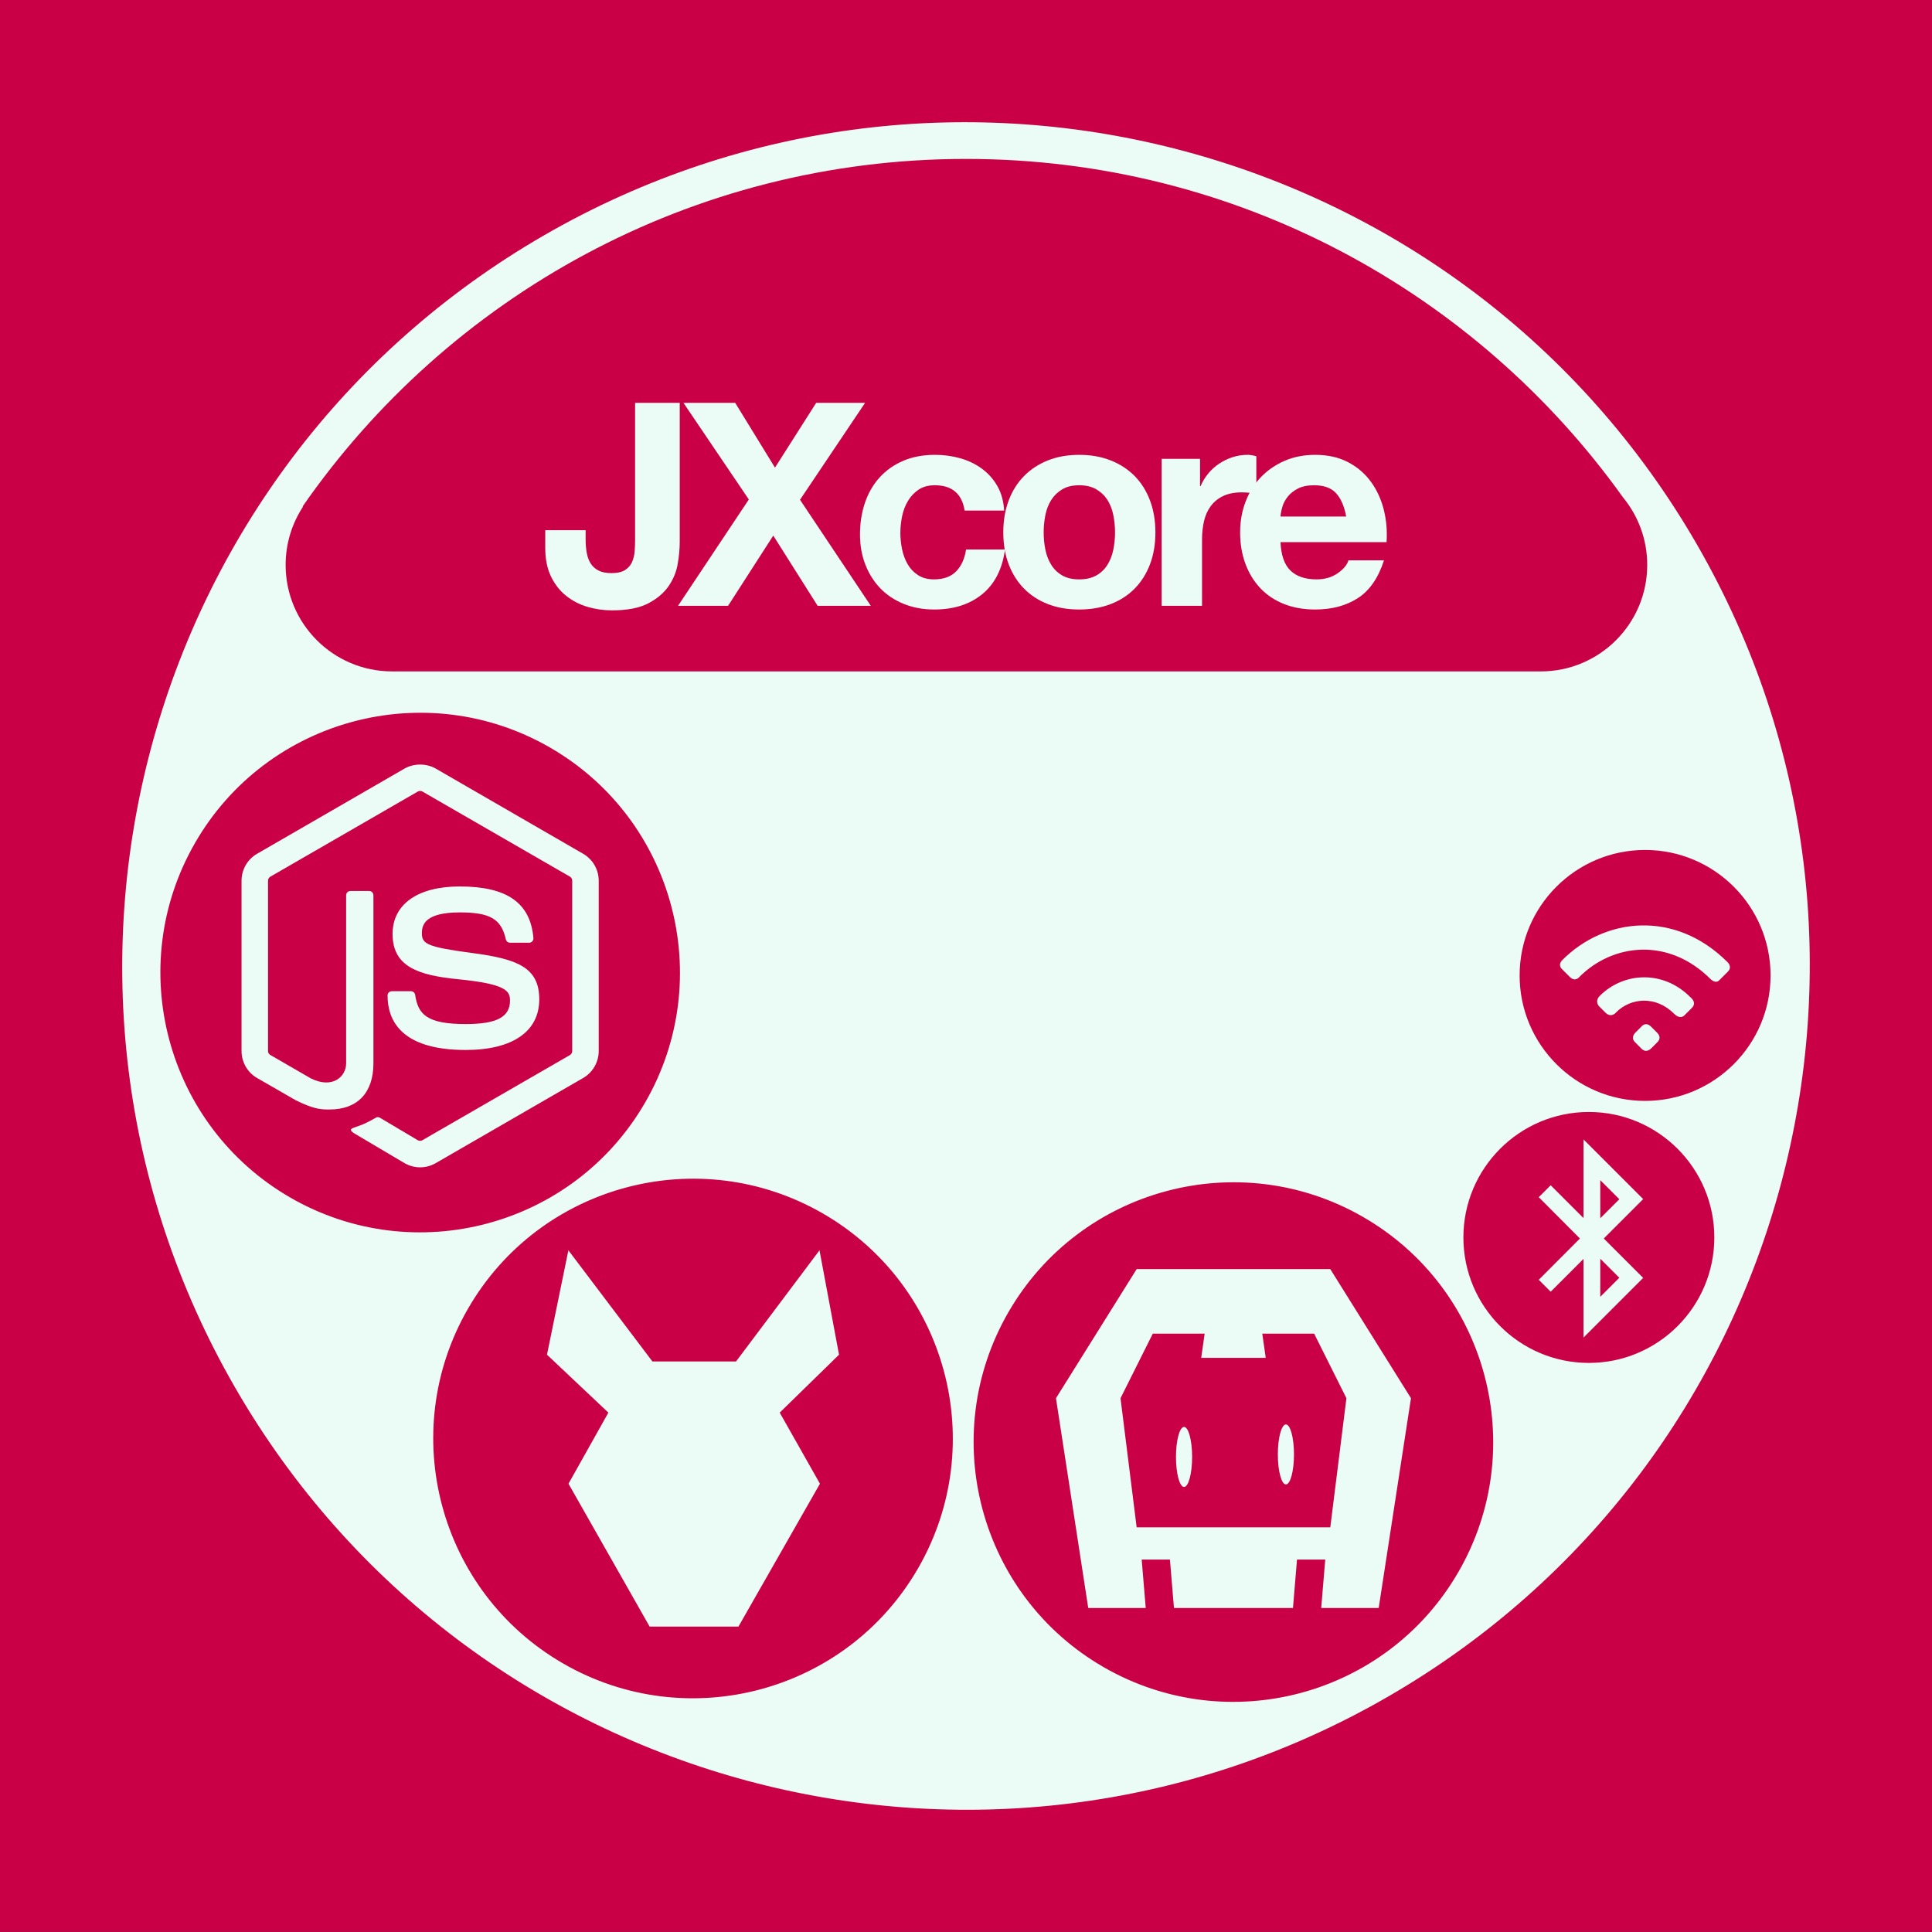 <?xml version="1.0" standalone="no"?>
<!DOCTYPE svg PUBLIC "-//W3C//DTD SVG 1.1//EN" "http://www.w3.org/Graphics/SVG/1.1/DTD/svg11.dtd">
<svg width="100%" height="100%" viewBox="0 0 1024 1024" version="1.1" xmlns="http://www.w3.org/2000/svg" xmlns:xlink="http://www.w3.org/1999/xlink" xml:space="preserve" style="fill-rule:evenodd;clip-rule:evenodd;stroke-linejoin:round;stroke-miterlimit:1.414;">
    <rect x="0" y="0" width="1024" height="1024" fill="#333333" stroke="none"/>
    <g id="bg" transform="matrix(3.391,0,0,5.626,0,0)">
        <rect x="0" y="0" width="302" height="182" style="fill:rgb(202,0,70);"/>
    </g>
    <g id="mono">
        <path d="M288.394,124.702C502.149,1.291 775.886,74.638 899.298,288.394C1022.71,502.149 949.362,775.886 735.606,899.298C521.851,1022.71 248.114,949.362 124.702,735.606C1.291,521.851 74.638,248.114 288.394,124.702ZM584.883,883.581C519.068,845.582 496.485,761.299 534.483,695.484C572.481,629.669 656.765,607.085 722.58,645.084C788.395,683.082 810.978,767.365 772.98,833.18C734.982,898.995 650.698,921.579 584.883,883.581ZM298.473,881.68C232.658,843.682 210.074,759.399 248.073,693.584C286.071,627.769 370.354,605.185 436.169,643.183C501.984,681.182 524.568,765.465 486.569,831.28C448.571,897.095 364.288,919.679 298.473,881.68ZM842.128,589.373C878.83,589.373 908.628,619.171 908.628,655.873C908.628,692.576 878.83,722.373 842.128,722.373C805.425,722.373 775.628,692.576 775.628,655.873C775.628,619.171 805.425,589.373 842.128,589.373ZM153.854,634.726C88.039,596.728 65.455,512.444 103.454,446.629C141.452,380.814 225.735,358.231 291.55,396.229C357.365,434.227 379.949,518.511 341.951,584.326C303.952,650.141 219.669,672.724 153.854,634.726ZM871.93,450.5C908.632,450.5 938.43,480.298 938.43,517C938.43,553.702 908.632,583.5 871.93,583.5C835.227,583.5 805.43,553.702 805.43,517C805.43,480.298 835.227,450.5 871.93,450.5ZM860.194,263.584C868.233,273.335 873.063,285.827 873.063,299.439C873.063,330.579 847.781,355.86 816.641,355.86C816.641,355.86 207.812,355.86 207.812,355.86C176.672,355.86 151.39,330.579 151.39,299.439C151.39,288.018 154.79,277.386 160.633,268.5L160.342,268.5C237.608,157.178 366.352,84.23 512,84.23C655.493,84.23 782.578,155.036 860.194,263.584Z" style="fill:rgb(235,251,245);"/>
    </g>
    <g id="logos">
        <g transform="matrix(1.166,1.166,-1.166,1.166,854.852,404.043)">
            <g>
                <g>
                    <path d="M73.729,56.249C73.729,57.25 73.343,58.584 71.635,58.584L68.622,58.584C66.865,58.584 66.546,57.123 66.546,56.198L66.546,53.412C66.546,52.257 67.172,51.397 68.813,51.397L71.498,51.397C73.19,51.397 73.729,52.428 73.729,53.429L73.729,56.249Z" style="fill:rgb(235,251,245);fill-rule:nonzero;"/>
                    <path d="M73.775,38.07L73.775,41.18C73.779,41.18 73.853,41.867 73.335,42.445C72.874,42.965 72.118,43.229 71.081,43.229C62.628,43.229 57.577,49.535 57.577,56.02C57.595,56.194 57.669,57.166 57.058,57.869C56.645,58.346 56.026,58.584 55.224,58.584L52.229,58.584C52.197,58.584 50.111,58.486 50.111,56.041C50.111,45.257 58.555,35.701 71.072,35.765C71.072,35.765 73.904,35.352 73.775,38.07Z" style="fill:rgb(235,251,245);fill-rule:nonzero;"/>
                    <path d="M33.453,56.356C33.453,37.069 47.647,19.358 71.458,19.358C71.458,19.358 73.711,19.226 73.711,21.437L73.711,25.297C73.711,25.297 73.974,26.972 71.458,27.069C52.222,27.069 41.166,41.321 41.166,56.356C41.166,56.356 41.53,58.567 38.976,58.567L35.685,58.567C35.685,58.567 33.453,58.908 33.453,56.356Z" style="fill:rgb(235,251,245);fill-rule:nonzero;"/>
                </g>
            </g>
        </g>
        <g transform="matrix(0.208,1.60648e-14,-1.60904e-14,0.208,243.99,358.164)">
            <path d="M2904.75,1582.58L2953.3,1534.02L2904.79,1485.51L2904.75,1582.58ZM2852.91,1433.97L2747.96,1328.71L2778.37,1298.3L2862.01,1381.94L2862.01,1181.46L3014.07,1333.53L2913.64,1433.97L3014.07,1534.37L2862.01,1686.45L2862.01,1485.98L2778.37,1569.62L2747.96,1539.21L2852.91,1433.97ZM2904.75,1285.35L2953.3,1333.9L2904.79,1382.42L2904.75,1285.35Z" style="fill:rgb(235,251,245);"/>
        </g>
        <g transform="matrix(0.735,0,0,0.735,559.683,672.658)">
            <path d="M232.727,244.364L191.273,244.364L194.182,209.455L173.818,209.455L170.909,244.364L85.091,244.364L82.182,209.455L61.818,209.455L64.727,244.364L23.273,244.364L0,93.091L58.182,0L197.818,0L256,93.091L232.727,244.364ZM186.182,46.545L148.779,46.545L151.273,64L104.727,64L107.221,46.545L69.818,46.545L46.545,93.091L58.182,186.182L197.818,186.182L209.455,93.091L186.182,46.545ZM165.818,155.287C162.605,155.287 160,145.597 160,133.644C160,121.69 162.605,112 165.818,112C169.031,112 171.636,121.69 171.636,133.644C171.636,145.597 169.031,155.287 165.818,155.287ZM92.364,157.091C89.151,157.091 86.545,147.401 86.545,135.447C86.545,123.494 89.151,113.804 92.364,113.804C95.577,113.804 98.182,123.494 98.182,135.447C98.182,147.401 95.577,157.091 92.364,157.091Z" style="fill:rgb(235,251,245);fill-rule:nonzero;"/>
        </g>
        <g transform="matrix(0.605,0,0,0.605,289.913,662.685)">
            <path d="M18.752,0L0,91.459L53.782,142.202L18.839,204.491L89.94,329.677L167.725,329.677L239.131,204.491L203.886,142.202L255.845,91.459L238.739,0L165.599,97.409L92.372,97.409L18.752,0Z" style="fill:rgb(235,251,245);fill-rule:nonzero;"/>
        </g>
        <g transform="matrix(1.447,0,0,1.447,128.019,404.549)">
            <path d="M109.055,86.491C109.055,74.814 101.163,71.703 84.547,69.507C67.759,67.286 66.053,66.14 66.053,62.208C66.053,58.963 67.498,54.63 79.933,54.63C91.04,54.63 95.133,57.023 96.816,64.511C96.964,65.216 97.607,65.732 98.335,65.732L105.351,65.732C105.787,65.732 106.2,65.544 106.495,65.233C106.791,64.902 106.949,64.475 106.908,64.031C105.822,51.133 97.252,45.123 79.933,45.123C64.517,45.123 55.324,51.627 55.324,62.536C55.324,74.37 64.472,77.638 79.265,79.101C96.964,80.833 98.338,83.42 98.338,86.904C98.338,92.947 93.49,95.524 82.101,95.524C67.794,95.524 64.648,91.931 63.593,84.815C63.472,84.052 62.821,83.492 62.04,83.492L55.05,83.492C54.184,83.492 53.488,84.183 53.488,85.049C53.488,94.157 58.444,105.017 82.101,105.017C99.232,105.017 109.055,98.27 109.055,86.491ZM65.402,148C63.426,148 61.461,147.484 59.732,146.483L41.681,135.802C38.988,134.294 40.303,133.761 41.192,133.451C44.788,132.204 45.515,131.916 49.353,129.739C49.753,129.515 50.282,129.601 50.695,129.841L64.562,138.076C65.065,138.354 65.774,138.354 66.237,138.076L120.3,106.872C120.802,106.584 121.125,106.004 121.125,105.408L121.125,43.017C121.125,42.406 120.802,41.837 120.287,41.526L66.246,10.35C65.747,10.058 65.084,10.058 64.581,10.35L10.553,41.536C10.028,41.837 9.696,42.425 9.696,43.017L9.696,105.408C9.696,106.004 10.028,106.57 10.549,106.852L25.359,115.41C33.394,119.427 38.314,114.696 38.314,109.941L38.314,48.341C38.314,47.47 39.015,46.783 39.886,46.783L46.74,46.783C47.598,46.783 48.307,47.47 48.307,48.341L48.307,109.941C48.307,120.667 42.466,126.817 32.299,126.817C29.175,126.817 26.715,126.817 19.846,123.432L5.669,115.27C2.168,113.246 0,109.46 0,105.408L0,43.017C0,38.963 2.168,35.179 5.669,33.163L59.732,1.923C63.153,-0.011 67.701,-0.011 71.095,1.923L125.152,33.163C128.655,35.188 130.83,38.963 130.83,43.017L130.83,105.408C130.83,109.46 128.655,113.232 125.152,115.27L71.095,146.483C69.367,147.484 67.405,148 65.402,148Z" style="fill:rgb(235,251,245);fill-rule:nonzero;"/>
        </g>
        <g transform="matrix(2.093,0,0,2.093,397.235,253.241)">
            <path d="M-17.66,16.219L-17.66,-18.989L-28.964,-18.989L-28.964,15.715C-28.964,16.627 -29,17.575 -29.072,18.559C-29.144,19.543 -29.36,20.455 -29.72,21.295C-30.08,22.135 -30.668,22.819 -31.484,23.347C-32.3,23.875 -33.452,24.139 -34.94,24.139C-36.284,24.139 -37.376,23.923 -38.216,23.491C-39.056,23.059 -39.716,22.471 -40.196,21.727C-40.676,20.983 -41.012,20.083 -41.204,19.027C-41.396,17.971 -41.492,16.819 -41.492,15.571L-41.492,13.267L-51.716,13.267L-51.716,17.731C-51.716,20.563 -51.236,22.975 -50.276,24.967C-49.316,26.959 -48.044,28.591 -46.46,29.863C-44.876,31.135 -43.076,32.071 -41.06,32.671C-39.044,33.271 -36.956,33.571 -34.796,33.571C-30.956,33.571 -27.908,32.983 -25.652,31.807C-23.396,30.631 -21.668,29.167 -20.468,27.415C-19.268,25.663 -18.5,23.779 -18.164,21.763C-17.828,19.747 -17.66,17.899 -17.66,16.219Z" style="fill:rgb(235,251,245);fill-rule:nonzero;"/>
            <path d="M-0.164,5.491L-18.092,32.419L-5.42,32.419L6.028,14.635L17.26,32.419L30.724,32.419L12.796,5.563L29.284,-18.989L16.9,-18.989L6.46,-2.573L-3.62,-18.989L-16.724,-18.989L-0.164,5.491Z" style="fill:rgb(235,251,245);fill-rule:nonzero;"/>
            <path d="M54.484,8.299L64.492,8.299C64.348,5.899 63.772,3.823 62.764,2.071C61.756,0.319 60.448,-1.145 58.84,-2.321C57.232,-3.497 55.408,-4.373 53.368,-4.949C51.328,-5.525 49.204,-5.813 46.996,-5.813C43.972,-5.813 41.284,-5.309 38.932,-4.301C36.58,-3.293 34.588,-1.889 32.956,-0.089C31.324,1.711 30.088,3.847 29.248,6.319C28.408,8.791 27.988,11.467 27.988,14.347C27.988,17.131 28.444,19.687 29.356,22.015C30.268,24.343 31.54,26.347 33.172,28.027C34.804,29.707 36.784,31.015 39.112,31.951C41.44,32.887 43.996,33.355 46.78,33.355C51.724,33.355 55.78,32.059 58.948,29.467C62.116,26.875 64.036,23.107 64.708,18.163L54.844,18.163C54.508,20.467 53.68,22.303 52.36,23.671C51.04,25.039 49.156,25.723 46.708,25.723C45.124,25.723 43.78,25.363 42.676,24.643C41.572,23.923 40.696,22.999 40.048,21.871C39.4,20.743 38.932,19.483 38.644,18.091C38.356,16.699 38.212,15.331 38.212,13.987C38.212,12.595 38.356,11.191 38.644,9.775C38.932,8.359 39.424,7.063 40.12,5.887C40.816,4.711 41.716,3.751 42.82,3.007C43.924,2.263 45.292,1.891 46.924,1.891C51.292,1.891 53.812,4.027 54.484,8.299Z" style="fill:rgb(235,251,245);fill-rule:nonzero;"/>
            <path d="M74.5,13.843C74.5,12.355 74.644,10.891 74.932,9.451C75.22,8.011 75.712,6.739 76.408,5.635C77.104,4.531 78.028,3.631 79.18,2.935C80.332,2.239 81.772,1.891 83.5,1.891C85.228,1.891 86.68,2.239 87.856,2.935C89.032,3.631 89.968,4.531 90.664,5.635C91.36,6.739 91.852,8.011 92.14,9.451C92.428,10.891 92.572,12.355 92.572,13.843C92.572,15.331 92.428,16.783 92.14,18.199C91.852,19.615 91.36,20.887 90.664,22.015C89.968,23.143 89.032,24.043 87.856,24.715C86.68,25.387 85.228,25.723 83.5,25.723C81.772,25.723 80.332,25.387 79.18,24.715C78.028,24.043 77.104,23.143 76.408,22.015C75.712,20.887 75.22,19.615 74.932,18.199C74.644,16.783 74.5,15.331 74.5,13.843ZM64.276,13.843C64.276,16.819 64.732,19.507 65.644,21.907C66.556,24.307 67.852,26.359 69.532,28.063C71.212,29.767 73.228,31.075 75.58,31.987C77.932,32.899 80.572,33.355 83.5,33.355C86.428,33.355 89.08,32.899 91.456,31.987C93.832,31.075 95.86,29.767 97.54,28.063C99.22,26.359 100.516,24.307 101.428,21.907C102.34,19.507 102.796,16.819 102.796,13.843C102.796,10.867 102.34,8.167 101.428,5.743C100.516,3.319 99.22,1.255 97.54,-0.449C95.86,-2.153 93.832,-3.473 91.456,-4.409C89.08,-5.345 86.428,-5.813 83.5,-5.813C80.572,-5.813 77.932,-5.345 75.58,-4.409C73.228,-3.473 71.212,-2.153 69.532,-0.449C67.852,1.255 66.556,3.319 65.644,5.743C64.732,8.167 64.276,10.867 64.276,13.843Z" style="fill:rgb(235,251,245);fill-rule:nonzero;"/>
            <path d="M104.38,-4.805L104.38,32.419L114.604,32.419L114.604,15.643C114.604,13.963 114.772,12.403 115.108,10.963C115.444,9.523 116.008,8.263 116.8,7.183C117.592,6.103 118.636,5.251 119.932,4.627C121.228,4.003 122.812,3.691 124.684,3.691C125.308,3.691 125.956,3.727 126.628,3.799C127.3,3.871 127.876,3.955 128.356,4.051L128.356,-5.453C127.54,-5.693 126.796,-5.813 126.124,-5.813C124.828,-5.813 123.58,-5.621 122.38,-5.237C121.18,-4.853 120.052,-4.313 118.996,-3.617C117.94,-2.921 117.004,-2.081 116.188,-1.097C115.372,-0.113 114.724,0.955 114.244,2.107L114.1,2.107L114.1,-4.805L104.38,-4.805Z" style="fill:rgb(235,251,245);fill-rule:nonzero;"/>
            <path d="M151.108,9.811L134.476,9.811C134.524,9.091 134.68,8.275 134.944,7.363C135.208,6.451 135.664,5.587 136.312,4.771C136.96,3.955 137.824,3.271 138.904,2.719C139.984,2.167 141.34,1.891 142.972,1.891C145.468,1.891 147.328,2.563 148.552,3.907C149.776,5.251 150.628,7.219 151.108,9.811ZM134.476,16.291L161.332,16.291C161.524,13.411 161.284,10.651 160.612,8.011C159.94,5.371 158.848,3.019 157.336,0.955C155.824,-1.109 153.892,-2.753 151.54,-3.977C149.188,-5.201 146.428,-5.813 143.26,-5.813C140.428,-5.813 137.848,-5.309 135.52,-4.301C133.192,-3.293 131.188,-1.913 129.508,-0.161C127.828,1.591 126.532,3.667 125.62,6.067C124.708,8.467 124.252,11.059 124.252,13.843C124.252,16.723 124.696,19.363 125.584,21.763C126.472,24.163 127.732,26.227 129.364,27.955C130.996,29.683 132.988,31.015 135.34,31.951C137.692,32.887 140.332,33.355 143.26,33.355C147.484,33.355 151.084,32.395 154.06,30.475C157.036,28.555 159.244,25.363 160.684,20.899L151.684,20.899C151.348,22.051 150.436,23.143 148.948,24.175C147.46,25.207 145.684,25.723 143.62,25.723C140.74,25.723 138.532,24.979 136.996,23.491C135.46,22.003 134.62,19.603 134.476,16.291Z" style="fill:rgb(235,251,245);fill-rule:nonzero;"/>
        </g>
    </g>
</svg>
